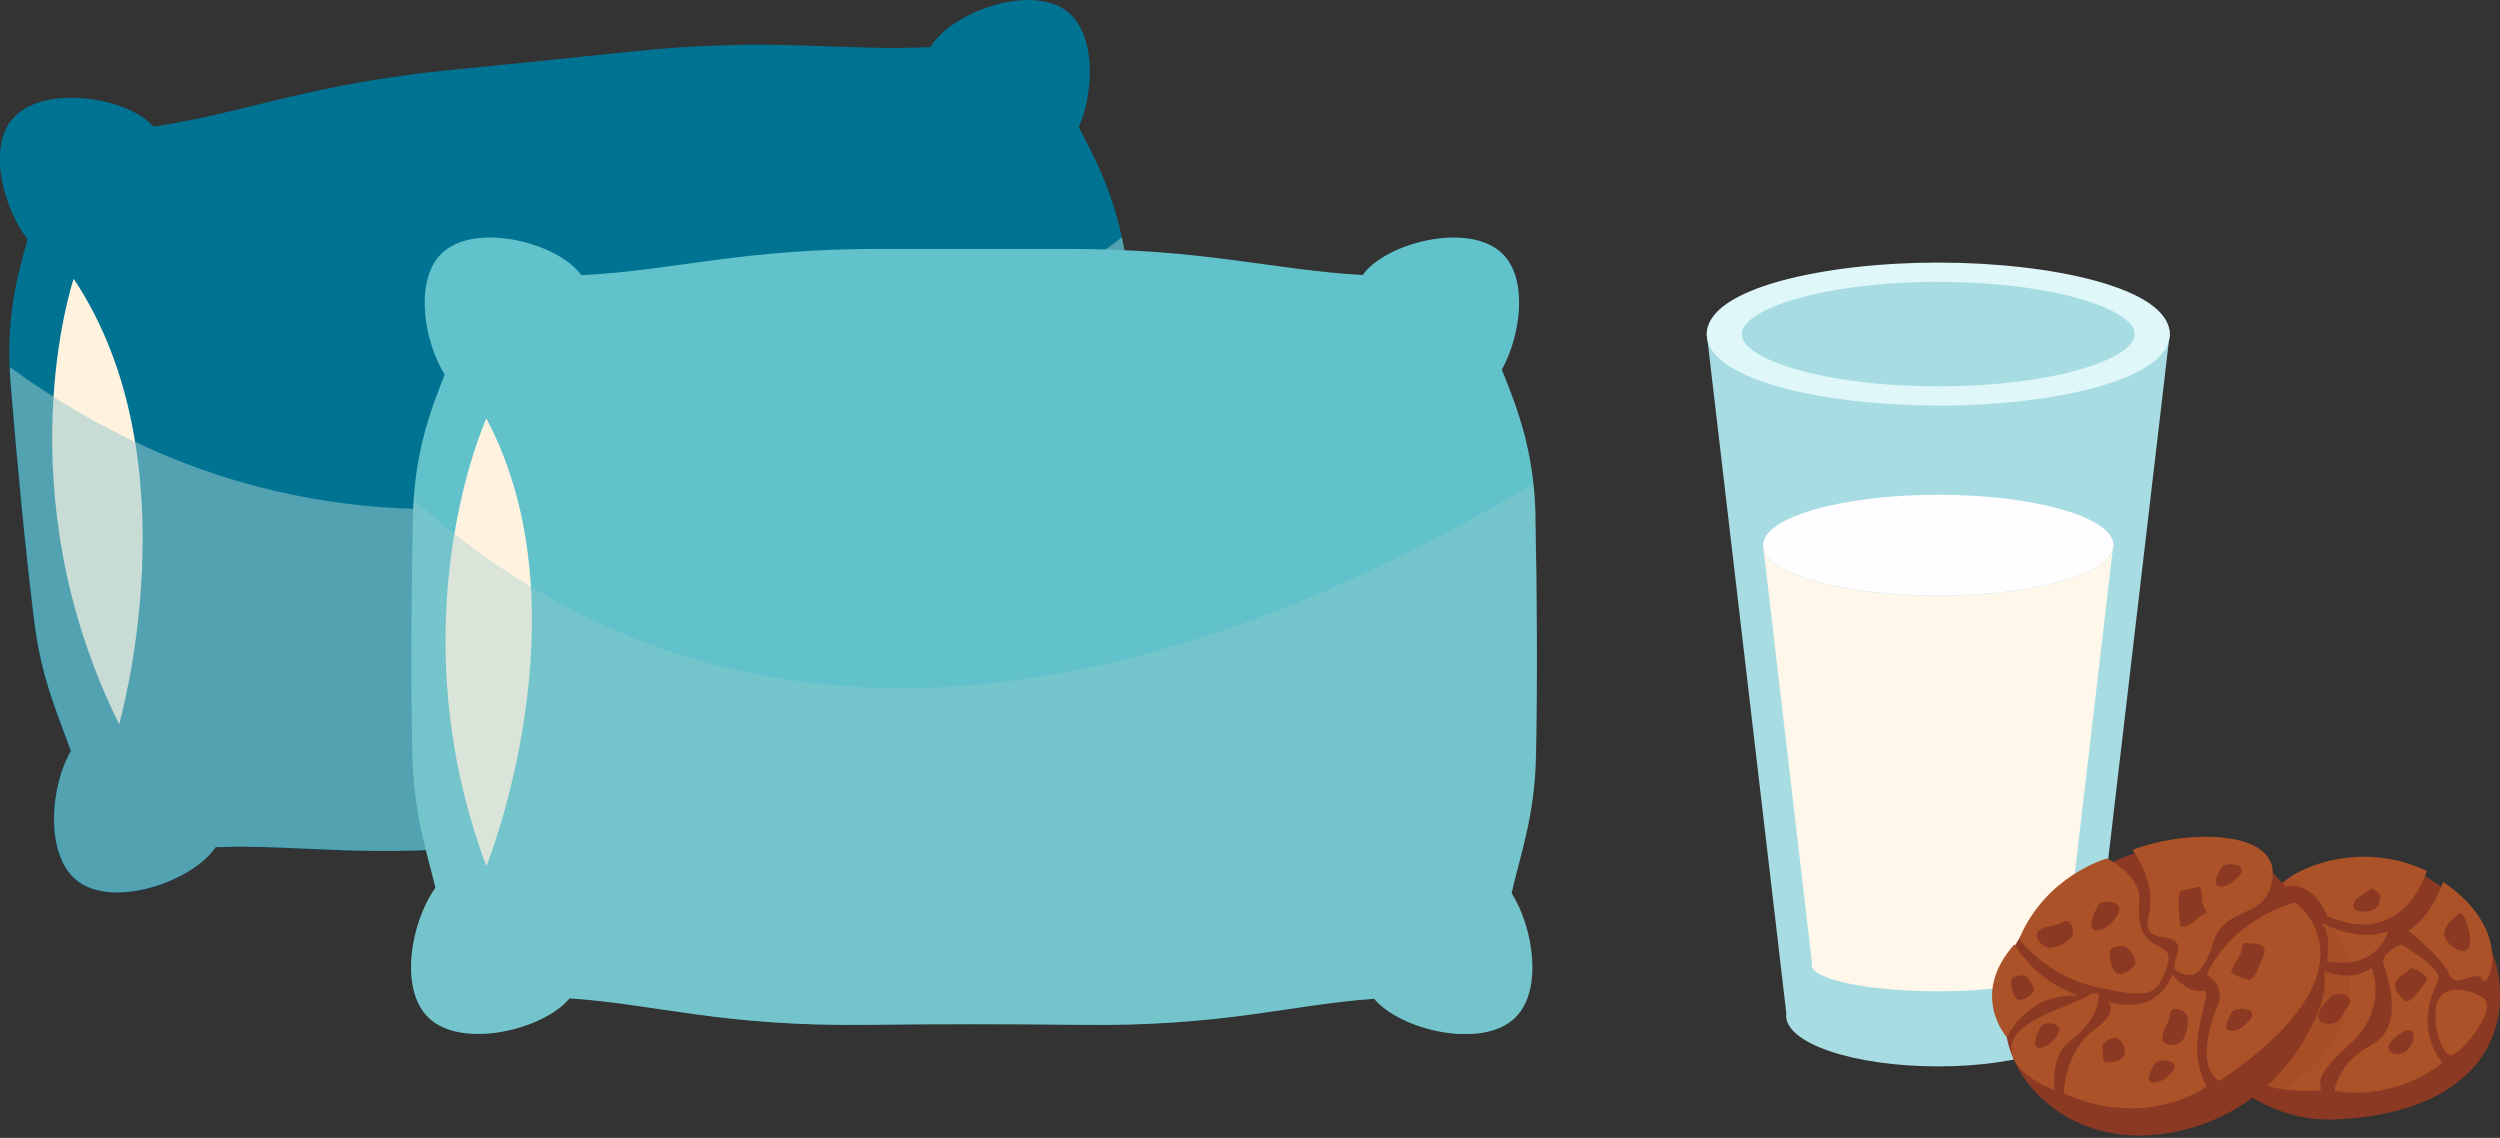 <svg width="457" height="208" viewBox="0 0 457 208" fill="none" xmlns="http://www.w3.org/2000/svg">
<rect x="0" y="0" width="457" height="208" fill="#333333" stroke="none"/>
<g clip-path="url(#clip0_309_1097)">
<path d="M206.056 49.308C204.594 37.423 200.863 30.231 197.208 23.269C200.055 16.577 200.286 6.346 195.207 2.192C188.59 -3.192 173.624 2.346 170.124 8.615C153.465 9.385 141.116 6.731 115.455 9.423C104.836 10.538 93.179 11.731 82.561 12.769C56.477 15.346 44.974 20.615 28.046 23.154C23.391 17.692 7.579 15.231 2.154 21.885C-2.193 27.192 0.577 37.923 5.04 43.769C2.962 51.038 1 58.692 1.924 70.154C3.078 84.269 4.578 100.231 6.232 113.538C7.541 124.231 10.618 130.692 12.927 137.308C9.118 143.885 8.195 156.231 13.965 160.923C20.583 166.308 35.279 161.077 39.395 154.885C55.361 154.308 67.519 157.192 93.795 154.192C106.337 152.769 120.533 151.308 133.113 150.192C159.005 147.885 170.354 142.731 185.705 140C191.014 145.192 206.403 147.346 211.789 140.731C216.252 135.231 213.405 124.192 208.749 118.231C209.634 110.962 211.519 103.885 210.596 92.654C209.519 79.269 207.788 63.346 206.056 49.308Z" fill="#007393"/>
<path d="M13.465 50.961C13.465 50.961 0.462 89.308 21.775 132.384C21.775 132.384 35.702 84.192 13.465 50.961Z" fill="#FFF3E0"/>
<g style="mix-blend-mode:multiply" opacity="0.54">
<path d="M205.056 43.423C144.232 88.692 69.096 116.077 1.808 67.115C1.808 68.115 1.885 69.077 1.962 70.115C3.116 84.231 4.617 100.192 6.271 113.5C7.579 124.192 10.657 130.654 12.965 137.269C9.156 143.846 8.233 156.192 14.004 160.885C20.621 166.269 35.317 161.039 39.434 154.846C55.4 154.269 67.557 157.154 93.833 154.154C106.375 152.731 120.571 151.269 133.152 150.154C159.043 147.846 170.393 142.692 185.743 139.962C191.052 145.154 206.441 147.308 211.827 140.692C216.29 135.192 213.443 124.154 208.788 118.192C209.673 110.923 211.558 103.846 210.634 92.615C209.557 79.231 207.826 63.308 206.095 49.269C205.825 47.154 205.479 45.231 205.095 43.385L205.056 43.423Z" fill="#99C9CB"/>
</g>
<path d="M280.692 94.385C280.423 82.423 277.461 74.846 274.537 67.577C278.038 61.231 279.346 51.038 274.691 46.423C268.651 40.385 253.223 44.385 249.107 50.269C232.448 49.346 220.445 45.462 194.63 45.5C183.974 45.5 172.24 45.5 161.583 45.5C135.345 45.423 123.38 49.462 106.26 50.308C102.182 44.423 86.678 40.346 80.638 46.423C75.79 51.269 77.406 62.231 81.292 68.462C78.522 75.462 75.752 82.923 75.482 94.385C75.174 108.538 75.098 124.577 75.367 138C75.598 148.769 77.983 155.5 79.599 162.308C75.136 168.462 72.943 180.654 78.214 185.923C84.254 191.962 99.412 188.231 104.105 182.5C120.071 183.577 131.882 187.654 158.313 187.346C170.931 187.192 185.205 187.192 197.823 187.346C223.792 187.654 235.642 183.692 251.184 182.577C255.955 188.308 271.036 191.962 277.037 185.962C282.039 180.962 280.308 169.654 276.306 163.269C277.922 156.115 280.538 149.269 280.769 138C281.039 124.577 280.962 108.577 280.654 94.385H280.692Z" fill="#61C2CB"/>
<path d="M88.909 76.5C88.909 76.5 72.097 113.308 88.909 158.346C88.909 158.346 107.645 111.808 88.909 76.5Z" fill="#FFF3E0"/>
<g style="mix-blend-mode:multiply" opacity="0.35">
<path d="M280.308 88.423C215.174 127.308 137.653 146.923 75.675 91.346C75.598 92.346 75.559 93.308 75.521 94.346C75.213 108.5 75.136 124.539 75.405 137.962C75.636 148.731 78.022 155.462 79.637 162.269C75.175 168.423 72.982 180.616 78.252 185.885C84.293 191.923 99.451 188.192 104.144 182.462C120.11 183.539 131.921 187.616 158.351 187.308C170.97 187.154 185.243 187.154 197.862 187.308C223.831 187.616 235.68 183.654 251.223 182.539C255.993 188.269 271.074 191.923 277.076 185.923C282.077 180.923 280.346 169.616 276.345 163.231C277.961 156.077 280.577 149.231 280.808 137.962C281.077 124.539 281 108.539 280.692 94.346C280.654 92.231 280.5 90.269 280.269 88.385L280.308 88.423Z" fill="#99C9CB"/>
</g>
</g>
<g clip-path="url(#clip1_309_1097)">
<path d="M312 61.079L326.548 185.301C326.548 185.301 326.502 185.533 326.502 185.65C326.502 190.769 338.936 194.935 354.266 194.935C369.595 194.935 382.029 190.769 382.029 185.65L396.624 61.079H312Z" fill="#A7DDE2"/>
<path d="M396.624 61.078C396.624 67.804 377.686 73.249 354.312 73.249C330.938 73.249 312 67.804 312 61.078C312 54.353 330.938 48.884 354.312 48.884C377.686 48.884 396.624 54.33 396.624 61.055V61.078Z" fill="#A7DDE2"/>
<path d="M354.312 74.134C333.811 74.134 312 69.549 312 61.078C312 52.608 333.811 48 354.312 48C374.813 48 396.624 52.584 396.624 61.078C396.624 69.573 374.813 74.157 354.312 74.157V74.134ZM354.312 51.514C333.144 51.537 318.389 56.564 318.389 61.078C318.389 65.593 333.144 70.62 354.312 70.62C375.479 70.62 390.234 65.593 390.234 61.078C390.234 56.564 375.479 51.537 354.312 51.537V51.514Z" fill="#E0F7F9"/>
<path d="M386.327 99.686C386.327 104.782 371.986 108.901 354.312 108.901C336.638 108.901 322.296 104.782 322.296 99.686L331.237 176.108C331.237 176.108 331.168 176.295 331.168 176.388C331.168 179.041 341.51 181.205 354.243 181.205C366.975 181.205 377.318 179.064 377.318 176.388C377.318 176.388 377.318 176.341 377.318 176.318L386.304 99.686H386.327Z" fill="#FFF7EA"/>
<path d="M354.312 90.447C336.638 90.447 322.296 94.566 322.296 99.662C322.296 104.759 336.638 108.878 354.312 108.878C371.986 108.878 386.327 104.759 386.327 99.662C386.327 94.566 371.986 90.447 354.312 90.447Z" fill="#FFFDFF"/>
<path d="M456.816 179.017C458.517 192.957 448.543 203.778 426.663 204.639C414.068 205.128 401.404 195.749 401.404 184.463C401.404 173.176 420.021 162.146 432.638 162.146C445.256 162.146 455.46 167.824 456.816 179.017Z" fill="#8C3923"/>
<path d="M454.013 177.528C454.013 188.814 443.785 197.983 431.167 197.983C418.55 197.983 408.322 188.838 408.322 177.528C408.322 166.218 418.55 157.072 431.167 157.072C443.785 157.072 454.013 166.218 454.013 177.528Z" fill="#8C3923"/>
<path d="M424.181 199.263C424.181 199.263 409.977 201.125 407.863 192.003C405.748 182.904 421.515 175.689 421.515 175.689C421.515 175.689 428.409 180.739 433.489 176.9C433.489 176.9 436.867 184.253 429.398 191.002C421.928 197.727 424.732 198.076 424.181 199.263Z" fill="#AB5228"/>
<path d="M443.624 159.214C443.624 159.214 439.533 173.595 425.445 167.475C425.445 167.475 423.055 161.099 418.113 162.076C413.172 163.053 427.697 151.65 443.624 159.214Z" fill="#AB5228"/>
<path d="M446.589 161.191C446.589 161.191 444.612 167.568 440.246 170.104C440.246 170.104 446.451 175.084 447.715 178.063C448.979 181.042 452.794 176.946 453.783 179.064C454.771 181.181 459.988 170.314 446.589 161.191Z" fill="#AB5228"/>
<path d="M454.197 182.601C454.197 182.601 449.968 179.576 446.727 181.601C443.486 183.602 446.015 192.887 447.922 192.887C449.83 192.887 456.311 184.905 454.197 182.625V182.601Z" fill="#AB5228"/>
<path d="M446.451 194.26C446.451 194.26 438.568 201.242 426.731 199.426C426.731 199.426 427.306 194.26 433.488 191.026C439.694 187.768 436.453 178.645 435.741 176.365C435.028 174.084 438.981 172.665 438.981 172.665C438.981 172.665 446.727 177.133 445.738 179.111C444.75 181.089 441.51 187.698 446.451 194.307V194.26Z" fill="#AB5228"/>
<path d="M436.568 170.267C436.568 170.267 434.592 177.505 425.307 175.713C425.307 175.713 426.226 171.338 424.709 169.29C423.192 167.219 428.823 172.618 436.591 170.291L436.568 170.267Z" fill="#AB5228"/>
<path d="M433.328 162.495C432.478 163.425 430.731 163.821 430.317 165.078C429.88 166.497 431.053 166.683 432.34 166.637C433.742 166.59 434.73 166.102 435.029 164.636C435.327 163.123 434.477 162.96 433.466 162.355L433.328 162.495Z" fill="#8C3923"/>
<path d="M448.979 167.475C447.876 168.196 446.52 169.849 446.865 171.175C447.141 172.339 449.508 174.34 450.68 173.758C452.013 173.107 451.484 171.036 451.277 170.012C451.163 169.383 450.036 165.381 449.14 167.475H449.002H448.979Z" fill="#8C3923"/>
<path d="M440.659 176.9C440.016 178.133 438.085 178.459 437.832 179.925C437.649 180.972 439.372 183.16 440.2 182.997C440.843 182.881 443.67 179.553 443.624 178.924C443.578 178.04 440.958 176.714 440.361 177.04L440.636 176.9H440.659Z" fill="#8C3923"/>
<path d="M426.571 181.903C425.675 182.415 423.698 184.626 423.744 185.766C423.813 187.186 425.95 187.418 427.099 186.86C427.904 186.487 427.996 185.813 428.364 185.138C428.593 184.719 429.467 183.741 429.536 183.323C429.811 181.67 427.743 181.484 426.709 181.88H426.571V181.903Z" fill="#8C3923"/>
<path d="M439.257 188.605C438.66 189.001 437.028 190.141 436.729 190.886C436.131 192.398 437.786 192.91 439.027 192.561C440.199 192.259 441.119 190.839 441.257 189.629C441.395 188.256 439.97 187.93 439.004 188.885L439.28 188.605H439.257Z" fill="#8C3923"/>
<g style="mix-blend-mode:multiply" opacity="0.34">
<g style="mix-blend-mode:multiply" opacity="0.34">
<path d="M418.848 160.284C418.848 160.284 416.228 162.099 415.539 162.239C413.148 163.589 409.931 169.872 409.126 171.71C408.299 173.595 407.54 175.736 406.943 177.947V191.328C407.678 192.608 408.391 196.564 409.977 199.077C411.034 200.753 412.895 201.242 413.953 201.847C446.198 182.02 418.871 160.54 418.848 160.284Z" fill="#8C3923"/>
</g>
</g>
<path d="M424.066 184.184C420.388 193.818 412.551 202.847 400.163 206.291C379.984 211.9 366.585 198.076 366.585 186.906C366.585 175.736 382.144 160.866 398.577 158.306C418.756 155.164 428.042 173.758 424.066 184.184Z" fill="#8C3923"/>
<path d="M420.939 179.971C417.262 189.606 406.713 195.377 395.29 199.822C379.777 205.826 365.849 192.654 365.849 181.484C365.849 170.314 379.984 157.073 396.417 154.513C416.596 151.371 424.916 169.546 420.939 179.971Z" fill="#8C3923"/>
<path d="M385.155 156.933C385.155 156.933 374.031 159.935 369.09 171.641C369.09 171.641 374.031 178.482 383.454 180.484C392.9 182.485 394.302 182.206 396.141 176.621C397.98 171.059 390.142 175.457 391.062 164.776C391.475 159.935 385.132 156.933 385.132 156.933H385.155Z" fill="#AB5228"/>
<path d="M366.838 189.606C366.838 189.606 359.943 181.903 368.24 172.618C368.24 172.618 371.48 178.319 377.824 181.112C384.167 183.904 373.181 178.18 366.838 189.606Z" fill="#AB5228"/>
<path d="M389.798 155.35C389.798 155.35 394.303 161.052 392.763 167.475C391.223 173.898 399.566 168.894 397.934 174.689C397.934 174.689 396.9 176.9 397.934 177.481C398.968 178.063 402.209 180.344 404.461 172.618C406.713 164.915 414.757 168.615 415.447 160.075C416.159 151.511 399.267 151.674 389.798 155.374V155.35Z" fill="#AB5228"/>
<path d="M405.725 197.588C405.725 197.588 400.508 195.587 405.725 182.904C405.725 182.904 406.438 179.855 403.404 178.25C403.404 178.25 406.713 168.941 419.538 164.938C419.538 164.938 436.453 176.784 405.725 197.611V197.588Z" fill="#AB5228"/>
<path d="M403.404 198.588C403.404 198.588 392.625 206.71 377.249 199.868C377.249 199.868 377.387 192.305 382.742 188.302C388.097 184.3 384.994 183.02 384.994 183.02C384.994 183.02 393.728 186.394 397.106 178.203C397.106 178.203 399.933 181.624 402.622 181.088C405.311 180.553 398.692 190.443 403.404 198.565V198.588Z" fill="#AB5228"/>
<path d="M375.571 199.263C375.571 199.263 367.389 196.447 367.688 191.328C367.964 186.185 379.8 183.741 382.213 181.624H383.615C383.615 181.624 384.236 186.022 378.26 190.443C374.698 193.073 375.594 199.263 375.594 199.263H375.571Z" fill="#AB5228"/>
<path d="M398.531 163.053C397.888 164.473 398.485 167.614 398.531 169.313C400.554 169.755 401.772 167.172 403.542 166.916C402.117 165.217 402.829 163.891 402.186 162.076C400.875 162.401 399.451 162.634 398.232 163.053H398.508H398.531Z" fill="#8C3923"/>
<path d="M409.954 172.478C410.115 174.666 408.184 175.922 407.862 177.877C408.414 178.133 410.505 179.157 411.103 179.064C412.298 178.878 412.873 176.62 413.332 175.62C413.792 174.642 414.458 173.595 413.47 172.874C412.804 172.385 411.195 172.548 410.413 172.338L410 172.478H409.954Z" fill="#8C3923"/>
<path d="M383.891 165.194C383.569 164.962 382.581 167.521 382.374 168.289C381.823 170.384 383.546 170.43 385.017 169.499C385.776 169.011 387.729 167.009 387.385 165.892C387.017 164.659 384.696 164.612 383.891 165.171V165.194Z" fill="#8C3923"/>
<path d="M373.388 187.348C373.112 187.162 372.262 189.327 372.078 190.001C371.618 191.793 373.089 191.84 374.353 191.049C375.02 190.63 376.674 188.908 376.376 187.977C376.054 186.93 374.077 186.883 373.388 187.372V187.348Z" fill="#8C3923"/>
<path d="M394.279 194.097C393.981 193.911 393.038 195.889 392.854 196.517C392.349 198.146 393.958 198.17 395.314 197.448C396.026 197.076 397.842 195.517 397.52 194.656C397.175 193.702 395.015 193.678 394.256 194.097H394.279Z" fill="#8C3923"/>
<path d="M408.437 184.649C408.138 184.463 407.219 186.441 407.012 187.069C406.507 188.698 408.115 188.721 409.471 188C410.184 187.628 412 186.069 411.678 185.208C411.333 184.253 409.173 184.23 408.414 184.649H408.437Z" fill="#8C3923"/>
<path d="M406.529 158.236C406.231 158.05 405.288 160.028 405.104 160.656C404.599 162.285 406.208 162.308 407.564 161.587C408.276 161.215 410.092 159.655 409.77 158.794C409.425 157.84 407.265 157.817 406.506 158.236H406.529Z" fill="#8C3923"/>
<path d="M388.097 172.897C386.488 173.083 385.454 173.083 385.661 174.712C385.798 175.852 386.212 177.924 387.246 178.04C388.373 178.18 390.395 176.946 390.349 175.783C390.326 174.898 388.97 172.92 388.097 172.897Z" fill="#8C3923"/>
<path d="M369.779 178.296C368.377 178.459 367.458 178.459 367.642 179.878C367.78 180.856 368.125 182.671 369.021 182.764C370.009 182.88 371.779 181.81 371.756 180.809C371.733 180.041 370.538 178.319 369.779 178.296Z" fill="#8C3923"/>
<path d="M396.692 185.184C396.807 186.441 395.359 188.14 395.29 189.652C395.221 191.398 397.842 191.351 398.899 190.234C399.703 189.373 400.117 186.93 399.818 185.766C399.473 184.51 397.037 183.811 396.715 185.045V185.184H396.692Z" fill="#8C3923"/>
<path d="M377.249 168.452C376.33 169.29 374.1 169.127 372.882 169.965C371.457 170.942 373.066 173.06 374.56 173.246C375.732 173.386 377.916 172.269 378.651 171.338C379.456 170.314 378.559 167.917 377.364 168.383L377.249 168.476V168.452Z" fill="#8C3923"/>
<path d="M384.305 191.165C384.305 191.165 384.42 193.818 384.603 194.027C385.132 194.632 387.637 193.841 388.074 193.306C388.855 192.352 388.212 190.35 387.109 189.862C386.028 189.396 385.04 190.327 384.305 191.002V191.142V191.165Z" fill="#8C3923"/>
</g>
<defs>
<clipPath id="clip0_309_1097">
<rect width="281" height="189" fill="white"/>
</clipPath>
<clipPath id="clip1_309_1097">
<rect width="145" height="159.571" fill="white" transform="translate(312 48)"/>
</clipPath>
</defs>
</svg>
